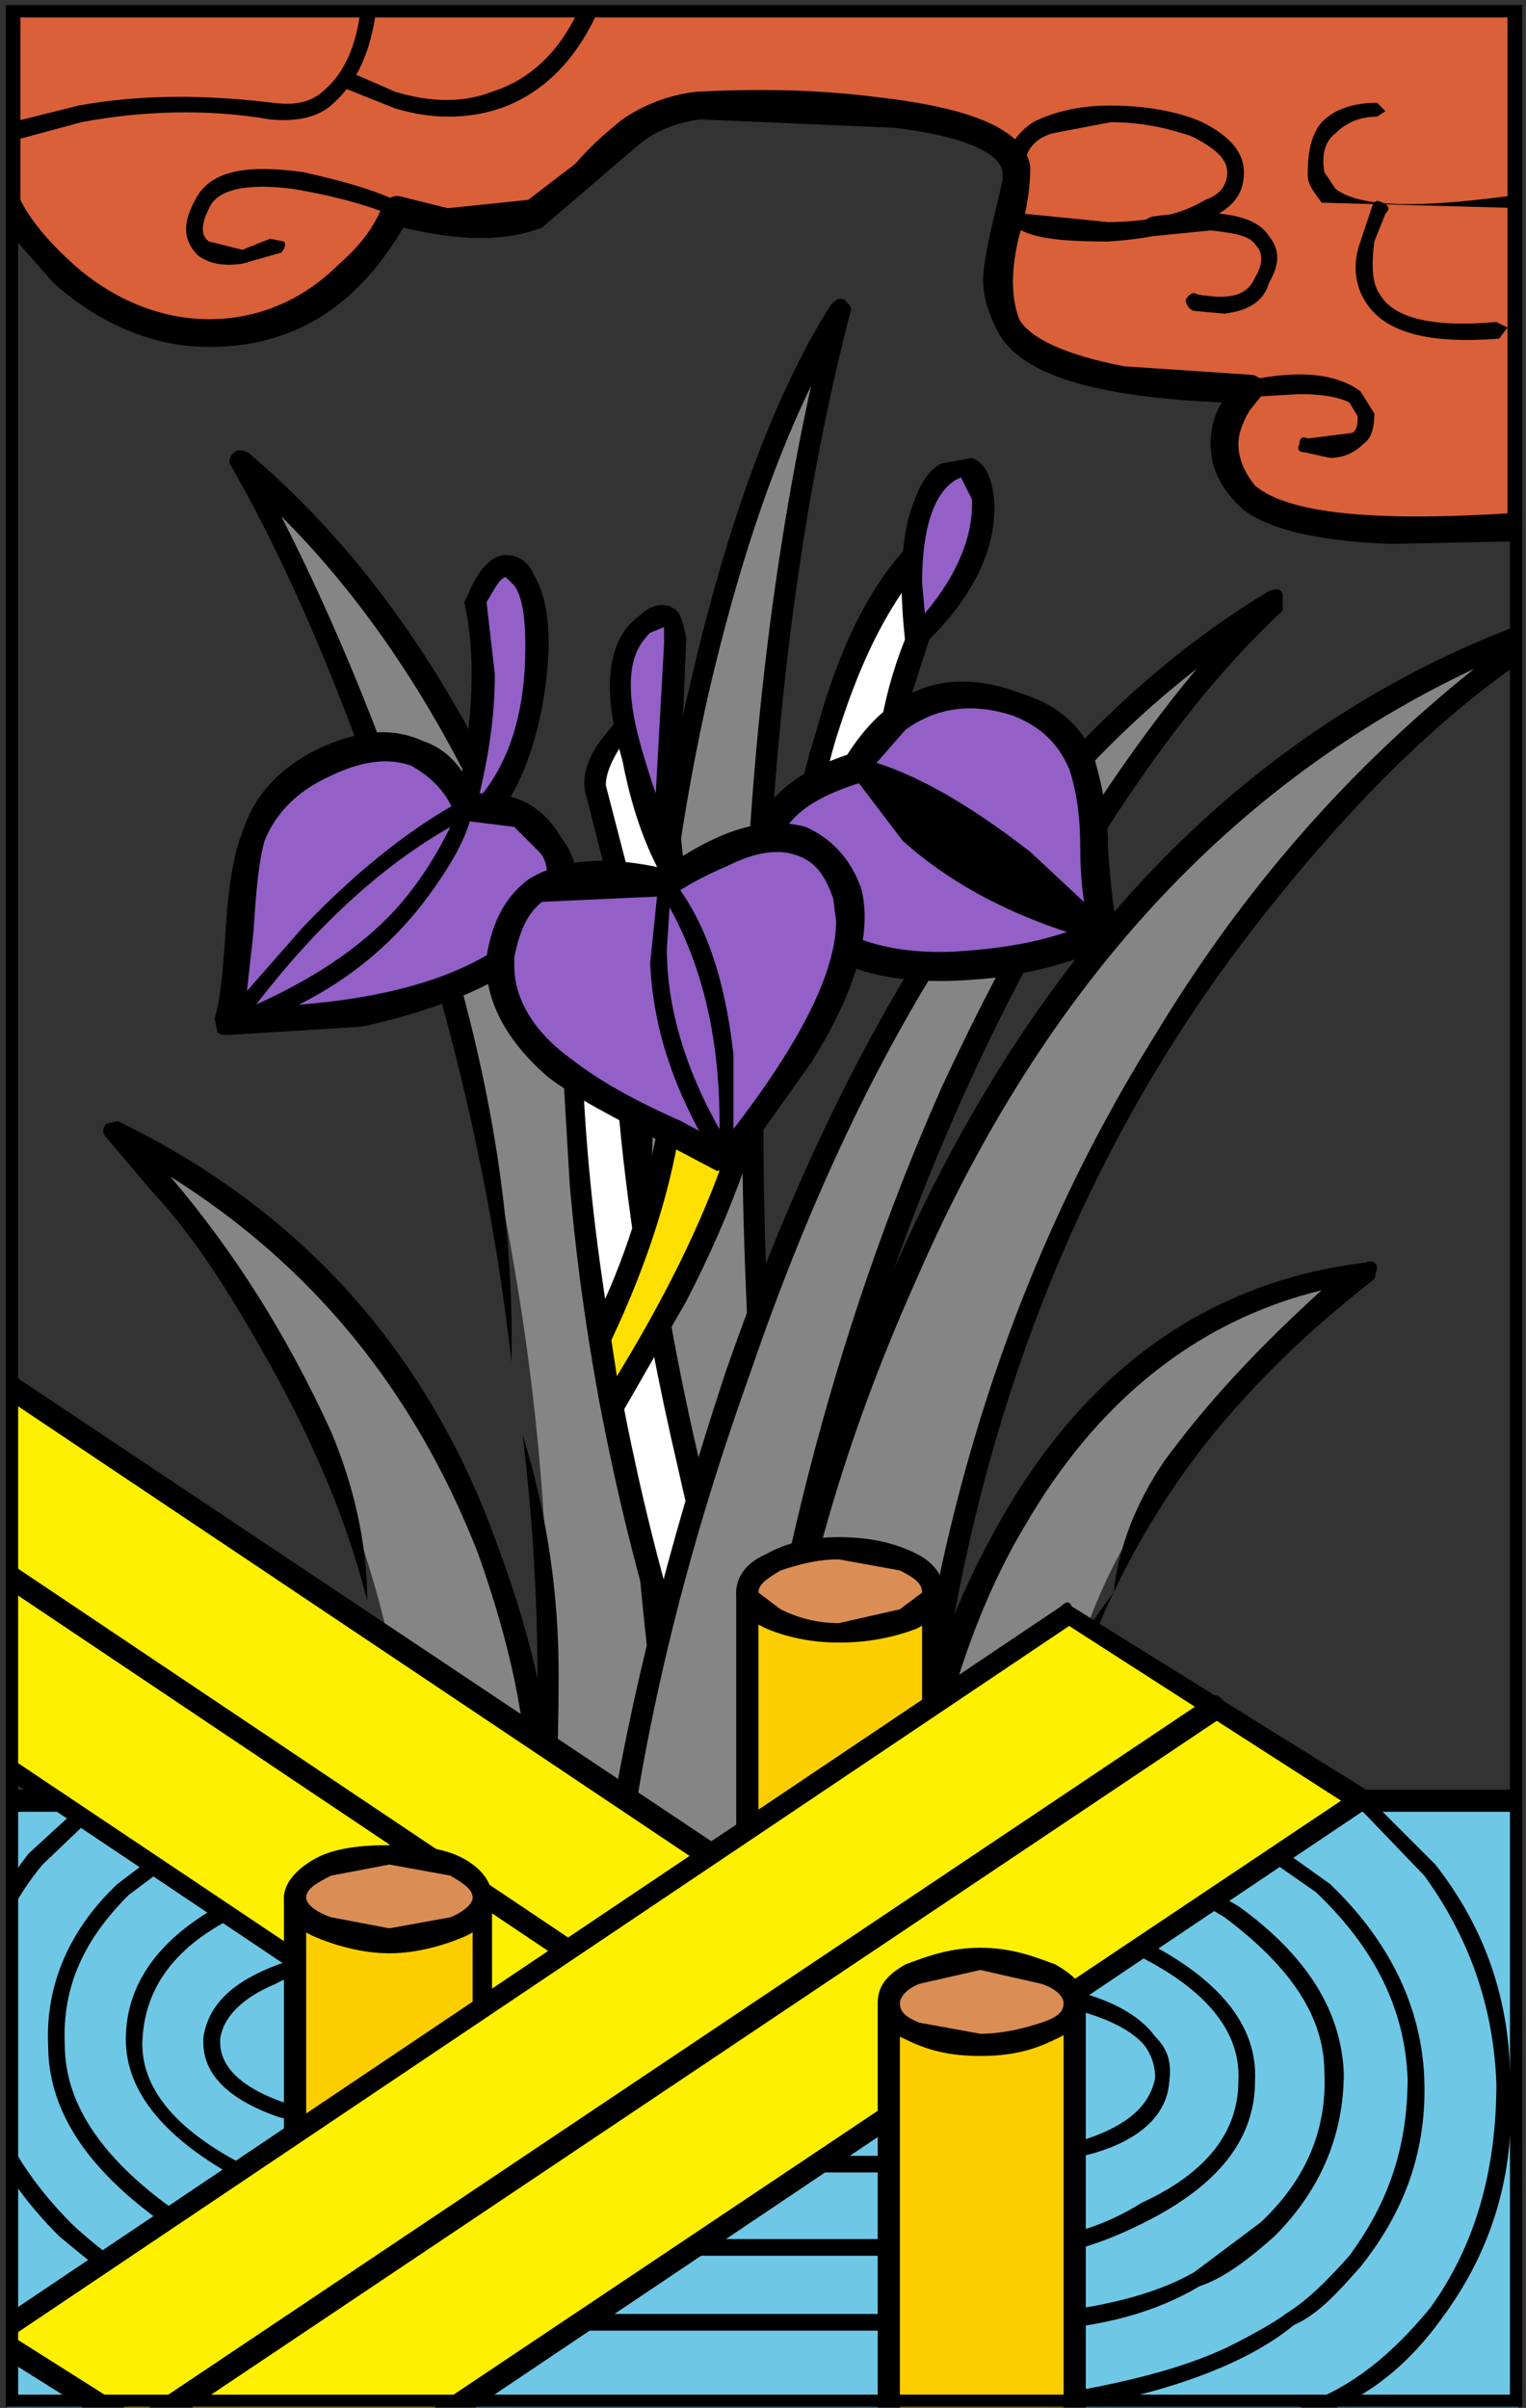 <?xml version="1.0" encoding="UTF-8" standalone="no"?><!DOCTYPE svg PUBLIC "-//W3C//DTD SVG 1.1//EN" "http://www.w3.org/Graphics/SVG/1.1/DTD/svg11.dtd"><svg width="100%" height="100%" viewBox="0 0 372 587" version="1.1" xmlns="http://www.w3.org/2000/svg" xmlns:xlink="http://www.w3.org/1999/xlink" xml:space="preserve" xmlns:serif="http://www.serif.com/" style="fill-rule:evenodd;clip-rule:evenodd;stroke-miterlimit:100;"><rect x="0" y="0" width="372" height="587" fill="#333333" stroke="none"/><g><clipPath id="_clip1"><rect x="1.755" y="3.27" width="368.411" height="583.583"/></clipPath><g clip-path="url(#_clip1)"><path d="M27.295,275.303l11.492,12.853c10.146,10.818 18.263,22.991 25.707,36.518c25.019,41.934 37.198,87.924 37.198,138.648l30.436,-22.317c0,-18.262 -4.062,-39.232 -12.854,-62.224c-17.582,-46.664 -48.017,-81.161 -91.979,-103.478Z" style="fill:#858585;fill-rule:nonzero;"/><path d="M28.643,273.269l-2.702,0.68c-1.354,1.354 -0.68,2.702 0,3.381l11.5,13.527c9.464,10.145 17.582,22.991 25.019,35.844c12.179,20.964 21.644,41.935 27.054,63.578c0,-14.2 -3.382,-28.407 -8.791,-41.253c-10.819,-23.672 -23.672,-43.963 -39.226,-62.231c34.49,21.65 59.516,52.087 75.07,91.986c7.444,20.97 12.179,41.261 12.179,60.869l-24.352,17.589c0,-20.97 -4.736,-41.939 -13.527,-61.55c5.41,21.644 8.791,43.961 8.791,67.633l1.354,2.028l2.708,-0.674l29.755,-20.963l1.354,-2.709c0,-18.942 -4.736,-40.579 -13.527,-64.251c-16.908,-47.343 -48.017,-81.834 -92.659,-103.484Z" style="fill-rule:nonzero;"/><path d="M156.473,314.529c-16.908,-94.007 -49.371,-160.967 -97.395,-201.547c15.561,27.054 29.761,61.544 43.961,104.832c27.054,85.216 36.525,167.73 27.054,246.863l15.561,4.056c10.146,-0.674 17.583,-8.791 20.964,-25.019c2.028,-38.56 -1.354,-81.842 -10.145,-129.185Z" style="fill:#858585;fill-rule:nonzero;"/><path d="M109.803,231.341c-11.493,-38.552 -25.019,-73.723 -41.254,-105.505c38.553,38.546 66.28,96.708 81.834,174.487c9.471,44.642 13.527,89.957 13.527,135.947l0,6.764c-2.028,11.499 -7.437,18.937 -14.201,21.644l-16.234,-1.354c2.034,-18.936 2.708,-37.198 2.708,-55.46c0,-18.936 -2.708,-38.546 -8.791,-58.162c4.736,39.227 4.736,77.104 0.674,114.977l0.68,2.708l7.437,2.702l16.235,0c8.111,-3.383 14.201,-12.173 17.583,-25.7l0,-0.673c0.673,-40.581 -3.382,-83.869 -11.499,-131.213c-16.908,-94.687 -50.045,-161.646 -98.069,-202.227c-1.354,-0.674 -2.702,-0.674 -3.382,0c-1.354,1.354 -1.354,2.708 -0.673,3.382c16.228,28.407 30.435,63.578 43.961,106.186c12.173,37.879 20.291,75.752 24.346,112.275c0.679,-33.144 -4.737,-66.287 -14.882,-100.778Z" style="fill-rule:nonzero;"/><path d="M184.199,317.23c-4.055,-94.688 2.708,-175.167 20.29,-241.446c-12.172,18.936 -23.671,48.017 -33.816,88.597c-18.936,80.486 -20.964,174.5 -4.055,282.034l29.761,-6.765c-6.09,-33.816 -9.472,-74.395 -12.18,-122.42Z" style="fill:#858585;fill-rule:nonzero;"/><path d="M202.462,74.43c-12.846,20.291 -24.345,50.045 -33.816,90.625c-19.61,81.841 -21.644,175.848 -4.736,282.04l1.354,2.021l2.027,0.68l29.762,-7.443c2.027,0 2.708,-1.348 2.027,-3.382c-5.409,-35.164 -9.464,-76.418 -12.173,-123.761c-3.382,-94.014 3.382,-173.146 20.291,-238.752c0.674,-1.348 0,-2.028 -1.354,-3.381c-1.355,-0.675 -2.028,-0.001 -3.382,1.353Zm-29.754,94.687c6.763,-29.081 14.874,-54.107 25.019,-75.077c-10.819,49.378 -16.909,106.866 -16.909,169.764c0,58.843 4.063,116.331 12.853,173.819l-24.345,5.41c-7.444,-46.663 -10.825,-91.306 -10.825,-135.268c-0.001,-50.044 4.735,-96.714 14.207,-138.648Z" style="fill-rule:nonzero;"/><path d="M244.396,375.399c-10.145,19.609 -16.907,37.878 -19.616,56.808l33.144,-2.701c2.027,-29.08 14.881,-57.488 39.227,-85.222c12.172,-14.2 24.353,-25.693 35.844,-33.816c-38.547,4.742 -68.308,27.053 -88.599,64.931Z" style="fill:#858585;fill-rule:nonzero;"/><path d="M335.027,311.828l0.675,-2.709c0,-1.354 -1.354,-2.034 -2.709,-1.354c-39.226,4.735 -69.661,27.053 -90.625,65.606c-10.824,19.616 -17.589,39.226 -19.616,58.161l0.681,2.035l1.347,0.674l33.144,-2.035l2.708,-2.701c0.674,-13.527 4.056,-27.733 10.818,-41.261c-9.471,12.181 -14.88,25.032 -16.234,38.56l-27.054,2.021c4.736,-20.291 11.499,-39.899 21.645,-56.809c17.589,-30.435 41.934,-50.045 72.369,-57.488c-14.881,13.526 -27.727,27.054 -38.553,41.934c-6.763,10.145 -10.818,20.291 -12.173,31.782c6.765,-14.2 15.555,-28.4 27.054,-41.927c12.172,-14.2 24.345,-25.025 36.523,-34.489Z" style="fill-rule:nonzero;"/><path d="M308.648,216.46c25.699,-30.435 49.371,-52.079 73.043,-65.606c-72.37,25.026 -126.477,77.778 -161.641,160.974c-18.263,41.254 -29.088,80.479 -33.144,116.998l36.525,13.526c7.439,-89.27 35.846,-164.341 85.217,-225.892Z" style="fill:#858585;fill-rule:nonzero;"/><path d="M310.676,219.842c24.352,-30.435 48.698,-52.753 72.37,-66.28c1.353,-1.354 1.353,-2.034 0.673,-3.381c-0.673,-1.354 -2.027,-2.034 -3.382,-1.354c-71.688,23.672 -125.795,77.779 -162.32,160.292c-18.256,41.928 -29.08,81.16 -33.136,119.032c-0.682,1.354 0,2.035 2.026,2.709l35.845,13.526l2.027,0l1.354,-2.034c7.444,-87.243 35.172,-161.639 84.543,-222.51Zm48.698,-56.808c-30.436,24.346 -56.136,53.427 -77.779,89.271c-33.817,54.107 -54.106,116.331 -60.871,185.993l-30.435,-12.174c4.736,-37.197 15.555,-75.077 33.144,-114.296c31.109,-71.696 77.098,-121.067 135.941,-148.794Z" style="fill-rule:nonzero;"/><path d="M138.89,232.015l2.028,56.142c4.736,46.662 14.881,91.979 29.755,137.288l16.234,0c-5.409,-14.874 -10.818,-33.137 -16.908,-56.128c-10.819,-45.322 -16.909,-89.958 -18.263,-131.886l-12.846,-5.416Z" style="fill:#fff;fill-rule:nonzero;"/><path d="M136.856,229.987l-1.348,1.354l3.381,57.489c4.056,46.669 14.201,92.652 29.755,137.294c0.68,0.681 1.354,1.354 2.027,1.354l16.234,0l2.709,-0.674l0,-2.707c-5.417,-14.882 -10.826,-33.818 -16.235,-56.142c-11.499,-45.31 -17.582,-89.271 -19.616,-131.206l-1.348,-2.027l-12.853,-4.736l-2.706,0l0,0.001Zm4.736,10.826l0,-4.743l7.443,2.708c0.673,38.552 6.764,78.453 16.228,119.033c5.409,24.352 11.499,45.996 18.262,64.933l-10.145,0c-12.853,-37.199 -21.644,-75.078 -27.053,-114.298c-3.381,-24.352 -4.735,-46.67 -4.735,-67.633Z" style="fill-rule:nonzero;"/><path d="M164.59,257.041l-2.028,20.971c-3.381,16.908 -8.797,33.136 -16.234,48.017l2.708,16.234l16.228,-26.38c10.825,-21.644 18.262,-43.288 21.644,-62.904l-22.318,4.062Z" style="fill:#ffe000;fill-rule:nonzero;"/><path d="M167.291,317.23c11.499,-22.312 18.943,-43.282 22.325,-63.572l-0.68,-2.027l-2.029,-1.354l-22.998,4.063c-1.348,0.673 -2.028,1.347 -2.028,2.701l-2.028,20.29c-3.381,16.909 -8.791,33.138 -16.234,47.344l0,2.027l2.708,16.234l2.708,2.028l2.701,-0.68l15.555,-27.054Zm0,-58.162l16.234,-2.708c-4.735,25.706 -16.234,51.405 -33.143,79.139l-1.347,-8.798c10.819,-22.998 17.583,-45.988 18.256,-67.633Z" style="fill-rule:nonzero;"/><rect x="-2.466" y="438.971" width="376.72" height="154.884" style="fill:#6fc7e6;fill-rule:nonzero;"/><path d="M374.254,596.563c1.354,0 2.027,-0.674 2.027,-2.708l0,-154.884c0,-2.021 -0.673,-2.701 -2.027,-2.701l-376.72,0c-1.354,0 -2.708,0.68 -2.708,2.701l0,154.884c0,2.034 1.354,2.708 2.708,2.708l376.72,0Zm-374.012,-5.417l0,-149.467l371.305,0l0,149.468l-371.305,0l0,-0.001Z" style="fill-rule:nonzero;"/><path d="M148.355,467.385l33.143,-1.361c8.791,-92.651 32.462,-173.139 72.369,-242.8c20.291,-35.171 38.547,-60.19 57.489,-76.425c-56.814,33.817 -100.777,96.715 -132.566,190.722c-15.554,46.669 -25.699,89.958 -30.435,129.864Z" style="fill:#858585;fill-rule:nonzero;"/><path d="M312.704,148.827l0,-4.062c-0.674,-1.347 -1.348,-1.347 -3.383,-0.674c-56.134,33.817 -100.096,97.395 -132.559,190.728c-15.554,47.344 -26.38,91.306 -31.109,131.886l0.674,2.702l2.028,0.681l33.143,-1.354l2.701,-2.028c8.799,-91.305 32.471,-171.11 71.016,-240.099c19.616,-35.172 39.233,-60.872 57.489,-77.78Zm-133.914,314.495l-27.053,0.681c4.736,-41.26 14.881,-83.868 31.115,-129.185c27.054,-79.132 63.572,-136.621 108.888,-171.785c-23.672,28.401 -43.962,62.892 -62.224,102.124c-26.373,59.517 -43.282,125.797 -50.726,198.165Z" style="fill-rule:nonzero;"/><path d="M86.131,474.821c-6.763,0.674 -12.173,2.028 -18.255,4.056c-10.826,4.056 -16.908,9.472 -18.263,17.583c-0.68,8.123 4.736,14.887 18.263,19.616l21.637,5.415l1.354,-0.681l0.681,-2.027l-3.382,-41.934l-0.68,-2.028l-1.355,0Zm-18.936,8.792c4.736,-2.702 10.826,-3.382 16.908,-4.736l3.382,37.872c-22.991,-3.382 -33.816,-10.145 -33.816,-18.929l0,-0.681c0.68,-5.409 5.409,-10.145 13.526,-13.526Z" style="fill-rule:nonzero;"/><path d="M83.43,455.879c-0.68,-2.021 -1.354,-2.021 -2.028,-2.021l-25.706,9.464c-16.909,8.792 -25.02,20.291 -25.02,33.817c0,12.847 9.465,24.352 28.401,34.497c8.798,5.402 18.943,8.784 29.761,10.818c0.674,0.675 2.028,0 2.708,-1.354c0,-0.681 0,-2.027 -2.035,-2.701c-8.791,-1.361 -18.256,-4.742 -27.727,-9.472c-18.263,-8.798 -27.728,-19.617 -27.053,-31.789c0.673,-12.847 8.117,-22.991 23.672,-30.436l22.998,-8.79l2.029,-2.033Z" style="fill-rule:nonzero;"/><path d="M48.933,447.095c-0.674,-0.68 -1.348,-0.68 -3.382,-0.68l-16.908,12.846c-11.493,10.826 -17.582,24.353 -16.909,39.232c0,14.874 8.117,28.401 25.026,41.255c8.117,6.089 16.908,10.818 25.699,14.2l2.708,-0.674c0.673,-1.348 0,-2.708 -1.354,-2.708c-8.117,-3.383 -16.229,-8.111 -23.672,-13.527c-16.228,-12.165 -24.345,-25.019 -24.345,-38.546c-0.681,-14.2 4.735,-25.705 15.554,-36.523l16.235,-12.174c1.348,0 2.028,-0.68 1.348,-2.701Z" style="fill-rule:nonzero;"/><path d="M23.233,436.949l-16.228,14.874c-10.145,12.854 -15.561,28.408 -15.561,45.317c0.68,17.589 8.117,33.137 22.998,48.023c8.118,6.764 15.555,12.847 24.345,16.909c1.354,0.674 2.035,0.674 2.035,-1.361c1.348,-0.674 0.674,-2.021 0,-2.021c-8.117,-4.063 -15.561,-9.472 -22.998,-16.235c-14.2,-14.2 -21.644,-29.088 -22.318,-45.315c0,-16.229 4.736,-30.436 14.881,-42.607l14.874,-14.201c1.354,-0.681 2.035,-1.36 0.68,-2.708c0,-0.675 -1.354,-1.354 -2.708,-0.675Z" style="fill-rule:nonzero;"/><path d="M176.763,529.603l71.688,0l18.264,-4.729c11.499,-3.383 17.588,-9.472 18.262,-16.909c0.674,-4.742 0,-8.124 -3.382,-11.505c-5.409,-7.438 -17.582,-12.167 -35.171,-13.527c-1.354,0 -2.028,0.681 -2.701,2.034c0,1.348 0.673,2.027 2.027,2.027c17.582,2.028 28.408,6.083 33.137,11.499c2.034,2.709 2.708,5.41 2.708,8.111c-1.354,6.763 -6.764,11.505 -16.908,14.887l-16.235,4.056l-71.688,0c-1.354,0 -2.027,0.674 -2.027,2.028c-0.002,1.354 0.672,2.028 2.026,2.028Z" style="fill-rule:nonzero;"/><path d="M156.473,549.893l98.742,0c8.117,-1.347 16.234,-4.056 26.38,-9.472c16.235,-8.784 24.345,-19.61 24.345,-33.136c0.681,-13.527 -8.79,-25.026 -27.726,-34.497l-30.437,-11.493c-0.673,0 -2.027,0 -2.707,2.027l0.68,1.354l1.354,0.674l27.727,10.145c18.937,8.798 27.728,19.616 27.055,31.79c0,12.173 -7.438,22.317 -23.672,29.754c-7.438,4.742 -15.555,7.443 -23.672,8.798l-98.069,0c-0.673,0 -1.354,0.674 -1.354,2.028c0,1.354 0.68,2.028 1.354,2.028Z" style="fill-rule:nonzero;"/><path d="M135.509,568.154l116.324,0c16.909,-0.68 30.435,-4.735 40.581,-10.824c6.089,-2.021 12.179,-6.764 18.262,-12.167c11.499,-11.505 16.908,-25.032 16.908,-39.905c-0.674,-14.882 -8.791,-28.408 -25.698,-40.581l-25.7,-14.881c-1.354,0 -1.354,0 -2.708,1.354c0,1.349 0,2.028 1.354,2.028l23.672,14.207c16.234,12.166 24.346,24.346 24.346,37.873c0.681,14.2 -4.729,26.379 -15.555,36.523l-16.229,12.167c-9.471,5.416 -22.998,8.798 -39.232,10.145l-116.325,0c-0.68,0 -2.034,0.681 -2.034,2.034c0,1.348 1.354,2.027 2.034,2.027Z" style="fill-rule:nonzero;"/><path d="M257.249,583.709c-2.034,0 -2.034,0.674 -2.034,2.035l2.708,2.021c26.38,-4.056 45.989,-11.492 57.488,-20.963c6.091,-2.709 10.819,-8.111 16.235,-14.201c10.818,-13.526 16.229,-28.407 15.555,-45.996c-0.681,-16.909 -8.118,-33.137 -22.998,-47.344l-23.672,-16.908c-2.028,-0.674 -2.701,0 -2.701,0.681c-1.354,1.354 -0.681,2.701 0.673,2.701l22.318,15.561c14.881,14.2 21.644,29.081 22.317,45.31c0,16.908 -4.729,30.435 -14.2,43.288c-5.409,6.089 -10.146,10.818 -15.555,14.2c-2.708,2.034 -7.444,4.742 -14.207,8.124c-11.491,5.402 -25.698,8.784 -41.927,11.491Z" style="fill-rule:nonzero;"/><rect x="182.172" y="388.245" width="45.316" height="112.957" style="fill:#fcce00;fill-rule:nonzero;"/><path d="M227.488,385.544l-45.316,0c-2.028,0 -2.702,0.681 -2.702,2.701l0,112.957c0,1.347 0.674,2.021 2.702,2.021l45.316,0c2.027,0 2.707,-0.674 2.707,-2.021l0,-112.957c0,-2.02 -0.679,-2.701 -2.707,-2.701Zm-42.607,4.735l39.898,0l0,107.541l-39.898,0l0,-107.541Z" style="fill-rule:nonzero;"/><path d="M204.489,377.427c-6.083,0 -10.818,1.354 -15.553,2.708c-4.737,2.027 -6.764,4.729 -6.764,8.11c0,2.709 2.027,4.743 6.764,6.764l15.553,3.382l16.234,-3.382c4.056,-2.021 6.765,-4.055 6.765,-6.764c0,-3.382 -2.709,-6.083 -6.765,-8.11c-4.053,-1.354 -9.47,-2.708 -16.234,-2.708Z" style="fill:#da8e55;fill-rule:nonzero;"/><path d="M204.489,400.426c7.444,0 13.527,-1.354 18.943,-3.383c4.056,-2.034 6.763,-5.415 6.763,-8.798c0,-4.055 -2.707,-7.438 -6.763,-9.464c-5.416,-2.702 -11.499,-4.063 -18.943,-4.063c-6.763,0 -12.846,1.36 -17.582,4.063c-4.735,2.026 -7.437,5.409 -7.437,9.464c0,3.383 2.702,6.764 7.437,8.798c4.737,2.028 10.82,3.383 17.582,3.383Zm0,-20.291l14.882,2.708c4.062,2.021 5.408,3.382 5.408,5.402l-5.408,4.063l-14.882,3.382c-5.409,0 -10.145,-1.354 -14.2,-3.382l-5.408,-4.063c0,-2.021 2.026,-3.382 5.408,-5.402c4.056,-1.361 8.791,-2.708 14.2,-2.708Z" style="fill-rule:nonzero;"/><path d="M154.445,532.983l71.689,-45.309l-232.656,-155.557l-71.015,45.983l231.982,154.883Z" style="fill:#fff000;fill-rule:nonzero;"/><path d="M153.091,535.019c0.674,1.347 2.028,1.347 2.708,0l71.689,-44.643l0.673,-2.701l-0.673,-2.708l-231.982,-154.883l-2.708,-0.674l-71.689,45.989c-0.68,0 -1.354,1.354 -1.354,2.701l1.354,1.36l231.982,155.559Zm67.633,-47.344l-66.279,42.602l-227.253,-152.176l66.286,-42.602l227.246,152.176Z" style="fill-rule:nonzero;"/><path d="M188.937,512.694l3.381,-0.674c1.354,-2.034 1.354,-2.709 -0.674,-4.056l-231.982,-155.557l-4.063,0.675c-0.673,2.027 0,2.707 1.354,4.055l231.984,155.557Z" style="fill-rule:nonzero;"/><rect x="72.604" y="462.643" width="45.316" height="112.956" style="fill:#fcce00;fill-rule:nonzero;"/><path d="M72.604,459.941c-2.028,0 -3.382,0.68 -3.382,2.701l0,112.956c0,2.021 1.354,2.701 3.382,2.701l45.316,0c1.354,0 2.028,-0.68 2.028,-2.701l0,-112.955c0,-2.021 -0.674,-2.701 -2.028,-2.701l-45.316,0l0,-0.001Zm2.034,5.41l40.581,0l0,107.54l-40.581,0l0,-107.54Z" style="fill-rule:nonzero;"/><path d="M111.157,470.087c4.063,-2.028 6.764,-4.063 6.764,-7.444c0,-2.701 -2.701,-5.403 -6.764,-7.438c-4.735,-2.027 -9.465,-2.707 -16.228,-2.707c-6.764,0 -11.499,0.68 -15.561,2.707c-4.73,2.034 -6.764,4.736 -6.764,7.438c0,3.381 2.034,5.416 6.764,7.444l15.561,3.381l16.228,-3.381Z" style="fill:#da8e55;fill-rule:nonzero;"/><path d="M94.929,449.796c-6.764,0 -13.527,0.681 -18.263,3.382c-4.735,2.701 -7.443,6.083 -7.443,9.465c0,4.062 2.708,7.444 7.443,9.472c4.736,2.034 11.499,4.056 18.263,4.056c6.763,0 13.527,-2.021 18.256,-4.056c4.736,-2.027 6.764,-5.41 6.764,-9.472c0,-3.382 -2.028,-6.764 -6.764,-9.465c-4.729,-2.701 -11.493,-3.382 -18.256,-3.382Zm-14.207,7.443l14.207,-2.707l14.874,2.707c3.382,2.021 5.417,3.382 5.417,5.403c0,1.36 -2.035,3.381 -5.417,4.742l-14.874,2.702l-14.207,-2.702c-4.056,-1.361 -6.083,-3.382 -6.083,-4.742c-0.001,-2.021 2.027,-3.381 6.083,-5.403Z" style="fill-rule:nonzero;"/><path d="M260.631,393.661l-262.424,175.848l71.016,45.31l262.424,-175.848l-71.016,-45.31Z" style="fill:#fff000;fill-rule:nonzero;"/><path d="M261.305,391.628c-0.674,-1.349 -1.354,-1.349 -2.708,0l-261.737,175.847l-1.354,2.034l1.354,2.708l71.015,44.636l3.381,0l261.736,-175.848l1.354,-2.034l-1.354,-2.701l-71.687,-44.642Zm-258.362,177.881l257.688,-173.139l66.279,42.601l-257.687,172.466l-66.28,-41.928Z" style="fill-rule:nonzero;"/><path d="M32.024,589.799c-1.348,1.348 -1.348,2.708 -0.674,4.056l4.056,0.673l262.424,-175.847c1.347,-1.348 1.347,-2.702 0.673,-3.381c-0.673,-2.022 -2.708,-2.702 -4.055,-1.349l-262.424,175.848Z" style="fill-rule:nonzero;"/><rect x="216.67" y="488.349" width="45.309" height="112.943" style="fill:#fcce00;fill-rule:nonzero;"/><path d="M264.687,488.349c0,-1.354 -0.674,-2.709 -2.708,-2.709l-45.309,0c-2.035,0 -2.709,1.354 -2.709,2.709l0,112.943c0,1.36 0.674,2.707 2.709,2.707l45.309,0c2.034,0 2.708,-1.347 2.708,-2.707l0,-112.943Zm-5.41,2.708l0,107.533l-39.906,0l0,-107.533l39.906,0Z" style="fill-rule:nonzero;"/><path d="M255.215,495.111c4.735,-1.354 6.764,-4.055 6.764,-6.763c0,-3.382 -2.028,-5.416 -6.764,-7.438c-4.055,-2.034 -10.145,-3.381 -16.228,-3.381c-6.09,0 -11.499,1.347 -15.555,3.381c-4.735,2.021 -6.763,4.056 -6.763,7.438c0,2.708 2.027,5.409 6.763,6.763l15.555,3.382l16.228,-3.382Z" style="fill:#da8e55;fill-rule:nonzero;"/><path d="M264.687,488.349c0,-4.056 -2.708,-6.763 -7.438,-9.472c-5.416,-2.027 -10.825,-4.056 -18.262,-4.056c-7.443,0 -12.854,2.028 -18.264,4.056c-4.734,2.709 -6.763,5.416 -6.763,9.472c0,3.382 2.028,6.763 6.763,8.791c5.41,2.701 10.82,4.063 18.264,4.063c7.437,0 12.846,-1.361 18.262,-4.063c4.73,-2.029 7.438,-5.41 7.438,-8.791Zm-40.581,-4.736l14.881,-3.382l14.88,3.382c4.056,1.354 5.41,3.381 5.41,4.735c0,2.027 -1.354,3.382 -5.41,4.729c-4.062,1.36 -9.472,2.709 -14.88,2.709l-14.881,-2.709c-3.383,-1.347 -4.735,-2.701 -4.735,-4.729c0,-1.354 1.353,-3.381 4.735,-4.735Z" style="fill-rule:nonzero;"/><path d="M349.902,454.532l-17.582,-17.583c-0.674,-0.68 -1.354,-0.68 -2.709,0.674c-0.673,1.348 0,2.027 1.354,2.708l16.235,16.908c10.818,14.875 16.908,31.783 17.581,50.726c0,21.638 -5.408,39.9 -16.228,54.781c-9.472,11.492 -18.943,18.936 -29.762,22.998c-1.354,0 -2.027,0.674 -1.354,2.021c0,1.36 1.354,2.034 2.028,1.36c12.18,-3.381 22.998,-11.505 31.789,-23.672c12.172,-16.234 18.263,-35.177 16.908,-57.488c0.002,-20.29 -6.081,-37.878 -18.26,-53.433Z" style="fill-rule:nonzero;"/><path d="M218.697,170.471l6.082,-18.262l2.709,-22.318c-11.499,10.819 -20.29,27.054 -26.381,50.051c-3.381,10.819 -4.729,21.638 -5.408,31.109l21.644,0c-2.708,-11.499 -2.708,-25.026 1.354,-40.58Z" style="fill:#fff;fill-rule:nonzero;"/><path d="M228.842,127.856l-2.708,0.68c-12.173,10.145 -20.963,27.053 -27.054,49.372c-4.735,14.88 -6.082,25.706 -6.082,33.143l0.673,2.027l23.672,0l2.708,-0.68l0.673,-2.702c-3.381,-10.825 -2.707,-23.671 0.675,-37.878l6.09,-18.93l0,-0.68l2.707,-21.644l-1.354,-2.708Zm-4.736,10.826l-1.354,12.173c-6.763,14.88 -9.465,29.087 -9.465,43.288l1.348,13.527l-16.908,0c2.034,-9.472 3.381,-19.617 6.763,-29.761c5.415,-16.91 11.499,-29.082 19.616,-39.227Z" style="fill-rule:nonzero;"/><path d="M223.433,156.27l8.111,-10.825c6.089,-8.792 8.798,-16.909 8.116,-23.672c0,-4.736 -2.027,-6.764 -4.055,-8.117c-2.028,-0.674 -4.735,0 -6.764,2.708c-6.089,7.437 -8.117,20.964 -5.408,39.906Z" style="fill:#9260c7;fill-rule:nonzero;"/><path d="M229.516,112.982c-4.056,2.028 -6.083,6.764 -8.117,13.527c-2.027,8.792 -2.027,18.256 -0.675,30.436l2.028,2.028l2.027,-1.354c12.854,-12.172 18.264,-24.345 17.589,-35.844c-0.68,-5.409 -2.026,-8.792 -5.409,-10.145l-7.443,1.352Zm-4.056,36.525l-0.681,-7.444c0,-12.847 2.709,-21.645 8.118,-25.026l1.354,-0.673l2.708,5.409l0,1.354c0,7.437 -3.382,16.909 -11.499,26.38Z" style="fill-rule:nonzero;"/><path d="M189.616,217.814c10.145,13.527 26.373,19.617 48.69,16.909c11.499,-0.674 22.324,-3.382 31.789,-6.763l-4.056,-31.79c-1.354,-12.172 -7.443,-20.29 -18.263,-24.352c-10.818,-4.056 -20.289,-2.702 -29.761,4.062l-9.465,11.499c-9.472,2.027 -15.554,6.763 -19.615,12.173c-3.38,6.083 -3.38,12.173 0.681,18.262Z" style="fill:#9260c7;fill-rule:nonzero;"/><path d="M271.449,230.667l1.354,-2.035l0,-2.027c-1.354,-3.382 -2.027,-10.145 -2.708,-20.291c0,-9.464 -2.028,-16.908 -3.381,-21.644c-2.702,-7.437 -8.792,-12.853 -17.583,-15.554c-17.588,-6.763 -31.789,-2.028 -42.608,14.881c-12.179,4.055 -19.616,10.145 -22.998,18.936l-0.674,5.409c0,4.056 1.348,8.118 4.056,11.499c10.146,14.881 27.054,20.971 50.726,18.936c11.499,-0.673 22.998,-4.054 33.816,-8.11Zm-24.345,-56.141c6.763,2.708 10.818,6.764 13.526,12.854c1.348,4.055 2.701,10.145 2.701,18.936c0,7.444 0.681,13.527 2.028,18.937c-11.493,4.735 -22.317,6.089 -33.138,6.763c-18.262,0.674 -31.788,-4.729 -39.905,-16.234c-2.701,-4.056 -3.381,-7.438 -2.028,-11.493c2.709,-6.09 8.791,-10.145 19.616,-13.527l1.348,-2.034l9.471,-10.818c7.438,-5.411 16.236,-6.765 26.381,-3.384Z" style="fill-rule:nonzero;"/><path d="M271.449,228.633l0,-2.027l-20.289,-18.936c-14.882,-11.5 -28.408,-19.617 -41.935,-22.999c-1.354,0 -2.027,0.674 -2.027,1.354c-0.675,0 -0.675,1.354 0,2.027l12.853,16.909c12.847,11.499 29.081,19.616 49.371,25.025c1.354,0.001 2.027,-0.679 2.027,-1.353Z" style="fill-rule:nonzero;"/><path d="M115.893,186.025l-4.056,18.262c8.792,-6.09 14.874,-16.908 18.256,-33.143c2.035,-13.527 1.354,-23.672 -2.027,-29.762c-2.702,-4.055 -5.41,-4.729 -8.117,-1.347l-3.382,6.089c2.034,12.848 2.034,25.694 -0.674,39.901Z" style="fill:#9260c7;fill-rule:nonzero;"/><path d="M123.33,135.3c-3.381,0 -6.764,3.381 -9.465,10.145l-0.68,1.354c2.708,12.173 2.035,25.02 0,39.227l-4.729,16.908c0,1.354 0,2.701 1.347,3.381l3.382,0c9.471,-6.083 15.561,-16.908 18.943,-33.816c2.701,-14.881 2.028,-25.7 -2.035,-32.463c-1.348,-3.382 -4.055,-4.736 -6.763,-4.736Zm-4.729,11.499c2.028,-3.381 3.381,-6.089 4.729,-6.089l2.034,2.034c2.028,2.702 2.702,8.111 2.702,14.874c0,14.881 -3.382,27.728 -11.5,37.199c2.708,-10.819 4.063,-20.964 4.063,-30.435l-2.028,-17.583Z" style="fill-rule:nonzero;"/><path d="M133.475,225.251c5.416,-5.41 5.416,-12.173 0,-20.29c-4.729,-7.437 -11.493,-10.145 -20.29,-8.111c-0.674,-4.062 -3.382,-7.444 -6.763,-10.825c-6.764,-5.409 -16.229,-5.409 -27.728,0c-10.818,5.409 -17.582,14.88 -19.616,28.407l-3.381,34.49l30.435,-2.027c21.643,-3.381 37.198,-11.499 47.343,-21.644Z" style="fill:#9260c7;fill-rule:nonzero;"/><path d="M115.219,193.469c-2.035,-6.089 -6.09,-10.825 -12.18,-12.853c-7.437,-3.382 -15.554,-2.708 -25.699,2.027c-9.465,4.736 -15.555,11.499 -18.263,20.29c-2.028,4.736 -3.381,12.847 -4.056,23.672c-0.673,10.145 -1.354,17.588 -2.708,21.644l0.68,3.382c0.674,0.673 1.354,0.673 2.702,0.673l32.469,-2.028c21.638,-4.735 37.873,-12.172 47.344,-22.317c3.381,-3.382 4.729,-6.763 4.729,-11.499c0.68,-4.736 -0.673,-8.791 -3.381,-12.173c-4.729,-8.117 -11.492,-11.498 -21.637,-10.818Zm10.145,8.111l6.083,6.09c2.028,2.027 2.028,5.409 2.028,7.437l-2.702,8.118c-12.853,14.207 -36.524,21.644 -71.015,22.318l2.028,-18.256c0.673,-10.825 1.354,-17.589 2.708,-22.324c2.701,-6.764 8.111,-12.173 15.555,-15.555c8.117,-4.062 14.88,-4.736 20.29,-2.701c4.736,2.701 8.118,6.083 10.146,10.819c0.673,2.028 1.354,3.381 4.055,2.708l10.824,1.346Z" style="fill-rule:nonzero;"/><path d="M104.394,218.488c5.409,-7.437 9.471,-14.201 10.826,-20.964l0,-2.035l-2.035,-0.673c-11.493,6.089 -25.02,16.235 -39.227,31.109l-19.609,22.325l0,2.027c0,1.354 1.348,1.354 2.028,1.354c20.963,-6.763 36.518,-17.582 48.017,-33.143Zm5.409,-16.908c-3.381,6.763 -7.437,13.526 -13.526,20.29c-8.792,9.471 -20.291,16.908 -33.817,22.998c15.561,-20.29 31.789,-34.491 47.343,-43.288Z" style="fill-rule:nonzero;"/><path d="M153.091,175.88l-4.735,5.409c-2.702,4.736 -4.056,8.798 -2.702,12.853l9.465,37.198l14.207,-3.381l-16.235,-52.079Z" style="fill:#fff;fill-rule:nonzero;"/><path d="M153.765,173.179l-2.028,0.673l-5.409,6.764c-3.382,4.729 -4.735,9.471 -3.382,13.526l9.471,37.198c0.674,2.028 1.348,2.708 3.382,2.028l14.2,-3.382l2.027,-1.354l0,-2.027c-10.145,-29.081 -15.554,-46.664 -16.228,-50.725l-2.033,-2.701Zm-6.083,18.256c0,-2.708 1.354,-6.089 4.055,-10.145l14.207,44.636l-8.798,2.034l-9.464,-36.525Z" style="fill-rule:nonzero;"/><path d="M155.119,187.379c2.027,9.471 5.41,18.255 9.471,26.38c-1.354,-8.798 -2.028,-24.353 -0.68,-46.67c1.354,-14.2 -0.673,-19.616 -7.437,-14.88c-6.764,4.736 -6.764,16.908 -1.354,35.17Z" style="fill:#9260c7;fill-rule:nonzero;"/><path d="M163.91,148.146c-2.028,-1.348 -5.409,-0.674 -8.11,2.034c-7.444,5.409 -9.472,16.908 -4.063,35.165c2.028,10.825 5.409,20.97 10.145,29.087l0.68,0c0.674,2.028 1.348,2.028 3.382,2.028l1.347,-3.382c-2.027,-8.791 -2.027,-22.318 -0.673,-41.26l0.673,-16.229c-0.673,-3.381 -1.347,-6.762 -3.381,-7.443Zm-2.028,8.798l-2.028,36.524c-3.381,-10.145 -6.089,-18.943 -6.089,-26.38c0,-6.763 2.035,-10.145 4.736,-12.853l3.381,-1.348l0,4.057Z" style="fill-rule:nonzero;"/><path d="M206.523,217.814c-3.381,-12.179 -12.179,-16.234 -25.706,-11.499l-18.256,9.465l-19.616,-2.702c-12.853,1.354 -19.616,8.118 -20.964,20.29c-0.68,11.499 6.763,22.318 22.318,32.463c8.791,4.736 18.937,10.819 32.463,16.909l17.582,-24.346c11.5,-18.262 15.561,-31.789 12.179,-40.58Z" style="fill:#9260c7;fill-rule:nonzero;"/><path d="M128.745,214.433c-5.416,4.056 -8.797,10.145 -10.145,18.936c-0.68,10.145 4.729,20.29 14.874,29.081c6.09,4.736 16.234,10.145 29.762,16.908l11.499,6.089l4.735,-0.674l18.256,-25.705c11.499,-18.256 14.88,-32.463 12.179,-42.608c-2.707,-7.444 -7.443,-12.173 -13.526,-14.881c-10.145,-2.708 -20.97,0.674 -34.497,10.145c-14.881,-3.381 -25.7,-2.027 -33.137,2.709Zm-3.381,18.936c1.347,-6.763 3.381,-10.826 6.764,-13.527l29.754,-1.354l2.708,-0.674c4.056,-2.708 8.118,-4.735 12.847,-6.763c6.763,-3.382 12.18,-4.056 16.234,-2.708c4.735,1.354 7.437,4.736 9.472,10.819l0.674,5.416c0,12.853 -9.472,31.109 -27.728,54.107l-10.145,-5.416c-12.179,-5.403 -20.29,-10.146 -26.379,-14.875c-9.472,-6.763 -14.201,-14.88 -14.201,-22.998l0,-2.027Z" style="fill-rule:nonzero;"/><path d="M162.562,213.759c-1.354,0 -2.034,0.673 -2.034,1.347l-2.028,19.617c0.68,16.234 6.089,32.463 16.908,49.371l2.028,0.68l1.354,-2.033l0,-25.7c-2.027,-18.263 -6.763,-32.463 -14.88,-42.608c-0.674,-1.354 -0.674,-1.354 -1.348,-0.674Zm0,17.582l0.674,-10.145c7.437,13.526 12.172,30.435 12.172,52.752l0,1.354c-8.79,-15.56 -12.846,-30.434 -12.846,-43.961Z" style="fill-rule:nonzero;"/><path d="M278.214,92.692l26.379,2.028l-5.416,8.117c-2.027,6.763 -0.674,12.172 4.735,17.582c5.409,4.736 18.263,8.118 38.553,8.798l28.408,-0.68l0,-131.886l-369.284,0l0,53.427l12.853,15.561c11.499,10.819 23.672,15.555 36.525,15.555c13.526,0 25.019,-4.736 35.164,-14.881l10.826,-15.555l11.499,3.382l21.637,-2.027l16.235,-14.201c6.763,-7.443 15.554,-10.826 24.345,-12.179l46.67,1.354c19.616,2.702 29.762,7.444 30.435,13.527l-3.382,18.936c-1.353,7.437 -1.353,13.527 1.354,19.616c4.056,6.763 14.881,10.818 32.464,13.526Z" style="fill:#d96038;fill-rule:nonzero;"/><path d="M374.254,-3.349c0,-2.028 -1.354,-3.381 -3.381,-3.381l-369.284,0c-2.702,0 -3.382,1.354 -3.382,3.381l0,55.462l14.881,16.908c11.499,10.145 24.352,15.554 37.879,15.554c20.29,0 35.844,-9.465 47.343,-29.081c14.201,3.382 25.02,3.382 33.817,0l23.672,-20.29c4.055,-3.382 9.464,-5.416 14.874,-6.09l47.344,2.035c16.908,2.021 25.706,6.083 26.379,10.818l0,2.028l-2.707,11.499c-1.347,6.09 -2.028,10.145 -2.028,12.854c0,4.055 1.354,8.11 3.383,12.166c5.408,10.825 23.672,16.234 54.787,17.588c-2.035,3.381 -2.709,6.763 -2.709,10.145c0,5.41 2.028,10.145 6.765,14.881c5.408,5.409 18.262,8.791 37.197,9.471l32.464,-0.68c1.353,0 2.707,-1.354 2.707,-3.381l0,-131.887l-0.001,0Zm-68.315,121.741c-2.701,-3.382 -4.054,-6.763 -4.054,-10.145c0,-2.028 0.673,-4.736 2.707,-8.117l2.701,-3.382l0.681,-3.381c-0.681,-1.348 -2.035,-2.028 -3.382,-2.028l-30.435,-2.027c-14.208,-2.708 -22.998,-6.764 -25.707,-11.5c-2.027,-5.409 -2.027,-12.172 0,-20.29c2.035,-6.764 2.709,-12.173 2.709,-16.908c-1.354,-8.792 -13.527,-14.207 -37.199,-16.909c-15.555,-2.028 -30.436,-2.028 -43.961,-1.354c-6.763,0.673 -13.527,3.382 -18.263,6.763c-3.381,2.708 -7.437,6.09 -11.499,10.819l-11.493,8.797l-19.616,2.028l-10.818,-2.701c-2.034,-0.68 -3.381,0 -4.735,1.348c-2.027,5.416 -5.41,10.145 -10.825,14.88c-8.792,8.792 -19.61,13.526 -31.782,13.526c-10.826,0 -22.325,-4.062 -32.47,-12.846c-6.084,-5.416 -10.819,-10.825 -13.527,-16.235l0,-48.697l362.521,0l0,125.122c-33.144,2.028 -53.434,0 -61.553,-6.763Z" style="fill-rule:nonzero;"/><path d="M316.766,108.247c-0.68,1.354 0,2.028 1.354,2.028l6.084,1.354c3.381,0 6.089,-1.354 8.117,-3.382c2.027,-1.354 2.707,-4.062 2.707,-7.444l-3.381,-5.402c-5.416,-4.063 -14.208,-5.416 -27.054,-2.708c-2.034,0 -2.707,0.673 -2.034,2.028c0,1.354 0.68,2.027 2.708,2.027l11.499,-0.673c5.409,0 9.465,0.673 12.173,2.028l2.027,3.381c0,1.354 0,3.382 -1.354,4.062l-10.818,1.348c-1.356,-0.675 -2.028,-0.001 -2.028,1.353Z" style="fill-rule:nonzero;"/><path d="M68.549,61.583c0.674,-0.681 1.354,-2.034 0.674,-2.708l-3.382,-0.674l-6.763,2.701l-8.11,-2.027c-2.035,-1.354 -2.035,-4.055 0,-8.118c2.027,-4.735 9.464,-6.083 20.29,-4.735c8.111,1.354 16.908,3.382 25.02,6.763c1.354,0.674 2.034,0 2.034,-0.673c0.674,-1.354 0,-2.708 -0.68,-2.708c-6.763,-3.382 -14.88,-5.41 -23.672,-7.438c-14.88,-2.034 -22.991,0 -26.373,6.763c-3.381,6.09 -2.708,10.146 0.674,13.527c2.708,2.028 6.09,2.708 10.819,2.028l9.469,-2.701Z" style="fill-rule:nonzero;"/><path d="M88.165,-3.349c0,11.499 -3.381,20.291 -8.797,25.026c-3.382,3.382 -7.438,4.056 -12.847,3.382c-16.908,-2.035 -32.463,-2.035 -47.343,0.674l-18.936,4.735c-0.68,0.68 -1.354,1.354 -0.68,2.701c0,1.36 0.68,2.034 2.708,1.36l17.582,-4.742c14.207,-2.702 30.436,-3.381 45.99,-0.674c6.764,0.674 12.18,-0.673 15.561,-4.055c6.763,-6.089 10.146,-15.561 10.819,-28.408l-2.028,-2.028c-1.355,0.001 -2.029,0.675 -2.029,2.029Z" style="fill-rule:nonzero;"/><path d="M146.328,-5.377c-0.674,0 -2.028,0 -2.708,1.348c-4.729,14.207 -12.847,22.999 -23.671,26.38c-6.764,2.708 -14.875,2.708 -23.672,0l-10.819,-4.729c-0.674,-1.36 -2.028,-0.68 -2.708,0.673c-0.674,0.674 -0.674,2.028 0,2.708l13.527,5.403c8.797,2.708 17.588,2.708 25.706,0c11.493,-4.056 20.291,-13.527 25.7,-28.401c0.672,-2.034 -0.001,-2.708 -1.355,-3.382Z" style="fill-rule:nonzero;"/><path d="M270.776,29.788c7.438,0 13.526,1.361 19.609,3.382c5.409,2.708 8.791,5.416 8.791,8.797c0,2.708 -1.347,5.41 -5.409,6.763c-5.409,3.382 -13.527,5.41 -23.672,5.41l-20.29,-2.027l-1.354,-1.354l-1.347,2.028l-2.709,-2.028c0.675,2.028 2.028,3.382 3.382,4.736c4.056,2.708 11.5,3.382 22.318,3.382c10.825,-0.674 18.937,-2.708 25.699,-6.09c5.416,-2.708 7.443,-6.09 7.443,-10.819c0,-4.736 -3.381,-8.797 -10.145,-12.179c-6.09,-2.702 -14.207,-4.055 -22.317,-4.055c-7.444,0 -13.527,1.354 -18.943,4.055c-4.056,2.708 -6.763,6.763 -6.763,10.826c0,1.354 1.354,2.027 2.707,2.027l2.028,-2.027c0,-3.382 2.027,-6.764 6.764,-8.118l14.208,-2.709Z" style="fill-rule:nonzero;"/><path d="M278.887,55.494c0.68,2.028 2.034,2.028 2.708,2.028l13.526,-1.354c6.09,0.674 9.472,1.354 10.818,3.382c2.035,2.034 2.035,4.735 0,8.117c-2.027,4.735 -6.763,5.41 -14.2,4.062c-0.674,-0.68 -2.027,0 -2.707,1.348c0,1.354 1.354,2.708 2.033,2.708l7.438,0.673c5.409,-0.673 9.472,-2.708 10.818,-7.437c2.709,-4.736 2.709,-8.118 0,-11.499c-3.382,-5.409 -13.526,-6.764 -28.4,-4.736c-2.034,0.673 -2.034,1.354 -2.034,2.708Z" style="fill-rule:nonzero;"/><path d="M371.547,50.758l1.353,-2.028l-2.026,-1.354c-24.353,3.381 -39.227,3.381 -45.317,-1.354l-2.707,-4.056c-0.674,-4.055 0,-7.437 2.707,-9.471c2.709,-2.708 6.091,-4.055 10.146,-4.055l2.027,-1.354l-2.027,-2.027c-5.41,0 -10.146,1.348 -13.527,4.729c-2.708,3.382 -3.382,7.443 -3.382,12.853c0,2.708 2.028,4.736 3.382,6.764l49.371,1.353Z" style="fill-rule:nonzero;"/><path d="M337.729,52.112c1.354,-1.354 0.68,-2.035 -0.675,-2.708c-1.353,-0.674 -2.027,-0.674 -2.707,1.354l-2.701,8.118c-2.035,5.409 -1.354,10.818 1.347,14.874c4.736,7.444 15.562,10.145 32.47,8.797l2.028,-2.708l-2.709,-1.347c-14.88,1.347 -25.024,-0.681 -28.406,-6.763c-2.028,-2.708 -2.028,-7.444 -1.349,-12.853l2.702,-6.764Z" style="fill-rule:nonzero;"/></g></g><rect id="PATH77" x="2.92" y="2.74" width="366.67" height="582.52" style="fill:none;stroke:#000;stroke-width:3px;"/></svg>